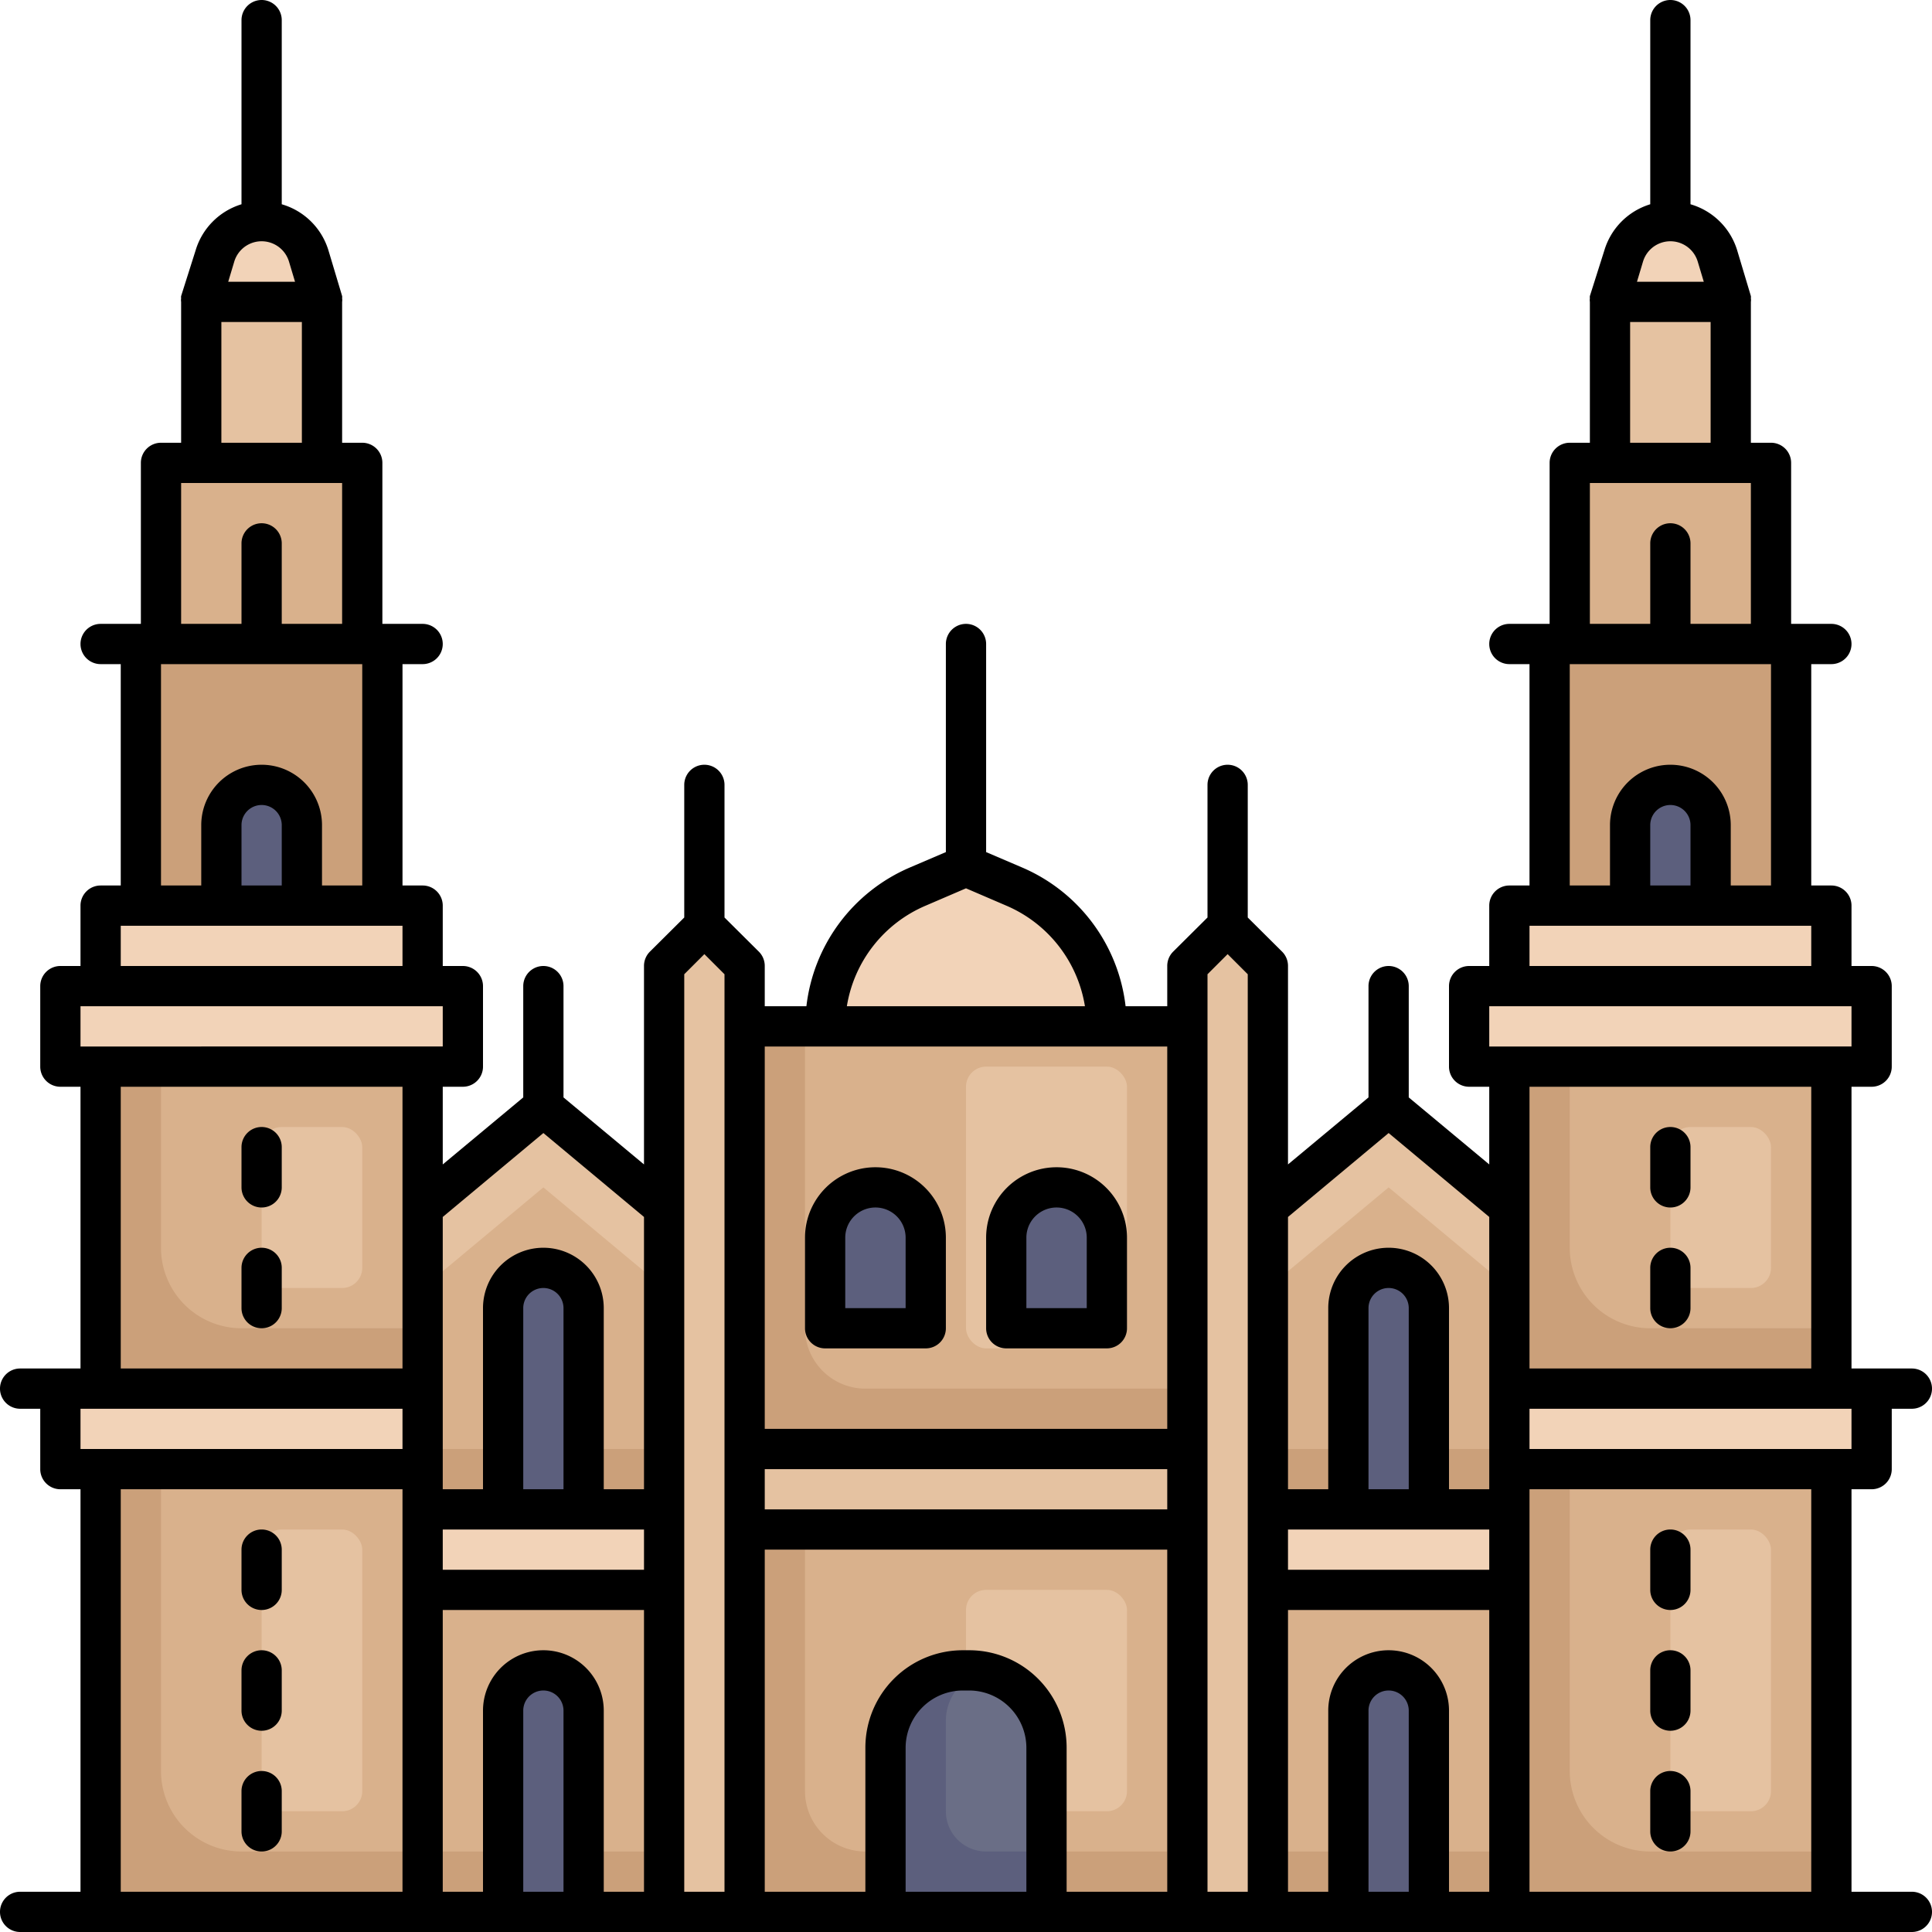 <svg xmlns="http://www.w3.org/2000/svg" version="1.1" xmlns:xlink="http://www.w3.org/1999/xlink" width="512" height="512" x="0" y="0" viewBox="0 0 96 96" style="enable-background:new 0 0 512 512" xml:space="preserve" class=""><g><path fill="#f2d3b8" d="M48 43a7 7 0 0 1 7 7v1H41v-1a7 7 0 0 1 7-7z" opacity="1" data-original="#f2d3b8"></path><path fill="#cba07a" d="M37 51h22v44H37z" opacity="1" data-original="#cba07a"></path><path fill="#e5c2a1" d="M37 72h22v4H37z" opacity="1" data-original="#e5c2a1"></path><path fill="#d9b18c" d="M40 77h18v15H43a3 3 0 0 1-3-3V77z" opacity="1" data-original="#d9b18c" class=""></path><rect width="8" height="11" x="48" y="79" fill="#e5c2a1" rx="1" opacity="1" data-original="#e5c2a1"></rect><path fill="#d9b18c" d="M40 51h19v18H43a3 3 0 0 1-3-3V51z" opacity="1" data-original="#d9b18c" class=""></path><rect width="8" height="14" x="48" y="53" fill="#e5c2a1" rx="1" opacity="1" data-original="#e5c2a1"></rect><path fill="#5c5f7d" d="M43.5 59a2.5 2.5 0 0 1 2.5 2.5V66h-5v-4.5a2.5 2.5 0 0 1 2.5-2.5zM52.5 59a2.5 2.5 0 0 1 2.5 2.5V66h-5v-4.5a2.5 2.5 0 0 1 2.5-2.5zM48 83a4 4 0 0 1 4 4v8h-8v-8a4 4 0 0 1 4-4z" opacity="1" data-original="#5c5f7d" class=""></path><path fill="#6a6e86" d="M49.5 83a2.5 2.5 0 0 1 2.5 2.5V92h-3a2 2 0 0 1-2-2v-4.5a2.5 2.5 0 0 1 2.5-2.5z" opacity="1" data-original="#6a6e86" class=""></path><path fill="#e5c2a1" d="m33 48 2-2 2 2v47h-4zM59 48l2-2 2 2v47h-4zM33 60v35H21V60l6-5z" opacity="1" data-original="#e5c2a1"></path><path fill="#d9b18c" d="M33 64v31H21V64l6-5z" opacity="1" data-original="#d9b18c" class=""></path><path fill="#cba07a" d="M21 72h12v3H21zM21 92h12v3H21z" opacity="1" data-original="#cba07a"></path><path fill="#5c5f7d" d="M27 63a2 2 0 0 1 2 2v10h-4V65a2 2 0 0 1 2-2zM27 83a2 2 0 0 1 2 2v10h-4V85a2 2 0 0 1 2-2z" opacity="1" data-original="#5c5f7d" class=""></path><path fill="#f2d3b8" d="M21 75h12v4H21z" opacity="1" data-original="#f2d3b8"></path><path fill="#e5c2a1" d="M75 60v35H63V60l6-5z" opacity="1" data-original="#e5c2a1"></path><path fill="#d9b18c" d="M75 64v31H63V64l6-5z" opacity="1" data-original="#d9b18c" class=""></path><path fill="#cba07a" d="M63 72h12v3H63zM63 92h12v3H63z" opacity="1" data-original="#cba07a"></path><path fill="#5c5f7d" d="M69 63a2 2 0 0 1 2 2v10h-4V65a2 2 0 0 1 2-2zM69 83a2 2 0 0 1 2 2v10h-4V85a2 2 0 0 1 2-2z" opacity="1" data-original="#5c5f7d" class=""></path><path fill="#f2d3b8" d="M63 75h12v4H63z" opacity="1" data-original="#f2d3b8"></path><path fill="#cba07a" d="M7 32h12v13H7z" opacity="1" data-original="#cba07a"></path><path fill="#5c5f7d" d="M13 39a2 2 0 0 1 2 2v4h-4v-4a2 2 0 0 1 2-2z" opacity="1" data-original="#5c5f7d" class=""></path><path fill="#d9b18c" d="M8 23h10v9H8z" opacity="1" data-original="#d9b18c" class=""></path><path fill="#e5c2a1" d="M10 15h6v8h-6z" opacity="1" data-original="#e5c2a1"></path><path fill="#f2d3b8" d="M13 11a3 3 0 0 1 3 3v1h-6v-1a3 3 0 0 1 3-3z" opacity="1" data-original="#f2d3b8"></path><path fill="#cba07a" d="M5 53h16v16H5z" opacity="1" data-original="#cba07a"></path><path fill="#d9b18c" d="M8 53h13v13h-9a4 4 0 0 1-4-4v-9z" opacity="1" data-original="#d9b18c" class=""></path><rect width="5" height="8" x="13" y="56" fill="#e5c2a1" rx="1" opacity="1" data-original="#e5c2a1"></rect><path fill="#f2d3b8" d="M3 69h18v4H3zM3 49h20v4H3zM5 45h16v4H5z" opacity="1" data-original="#f2d3b8"></path><path fill="#cba07a" d="M5 73h16v22H5z" opacity="1" data-original="#cba07a"></path><path fill="#d9b18c" d="M8 73h13v19h-9a4 4 0 0 1-4-4V73z" opacity="1" data-original="#d9b18c" class=""></path><rect width="5" height="14" x="13" y="76" fill="#e5c2a1" rx="1" opacity="1" data-original="#e5c2a1"></rect><path fill="#cba07a" d="M77 32h12v13H77z" opacity="1" data-original="#cba07a"></path><path fill="#5c5f7d" d="M83 39a2 2 0 0 1 2 2v4h-4v-4a2 2 0 0 1 2-2z" opacity="1" data-original="#5c5f7d" class=""></path><path fill="#d9b18c" d="M78 23h10v9H78z" opacity="1" data-original="#d9b18c" class=""></path><path fill="#e5c2a1" d="M80 15h6v8h-6z" opacity="1" data-original="#e5c2a1"></path><path fill="#f2d3b8" d="M83 11a3 3 0 0 1 3 3v1h-6v-1a3 3 0 0 1 3-3z" opacity="1" data-original="#f2d3b8"></path><path fill="#cba07a" d="M75 53h16v16H75z" opacity="1" data-original="#cba07a"></path><path fill="#d9b18c" d="M78 53h13v13h-9a4 4 0 0 1-4-4v-9z" opacity="1" data-original="#d9b18c" class=""></path><rect width="5" height="8" x="83" y="56" fill="#e5c2a1" rx="1" opacity="1" data-original="#e5c2a1"></rect><path fill="#f2d3b8" d="M75 69h18v4H75zM73 49h20v4H73zM75 45h16v4H75z" opacity="1" data-original="#f2d3b8"></path><path fill="#cba07a" d="M75 73h16v22H75z" opacity="1" data-original="#cba07a"></path><path fill="#d9b18c" d="M78 73h13v19h-9a4 4 0 0 1-4-4V73z" opacity="1" data-original="#d9b18c" class=""></path><rect width="5" height="14" x="83" y="76" fill="#e5c2a1" rx="1" opacity="1" data-original="#e5c2a1"></rect><g fill="#39426a"><path d="M95 94h-3V74h1a1 1 0 0 0 1-1v-3h1a1 1 0 0 0 0-2h-3V54h1a1 1 0 0 0 1-1v-4a1 1 0 0 0-1-1h-1v-3a1 1 0 0 0-1-1h-1V33h1a1 1 0 0 0 0-2h-2v-8a1 1 0 0 0-1-1h-1v-7a.58.58 0 0 0 0-.18.4.4 0 0 0 0-.11l-.68-2.27A3.42 3.42 0 0 0 84 10.15V1a1 1 0 0 0-2 0v9.15a3.42 3.42 0 0 0-2.28 2.29L79 14.71a.4.4 0 0 0 0 .11.58.58 0 0 0 0 .18v7h-1a1 1 0 0 0-1 1v8h-2a1 1 0 0 0 0 2h1v11h-1a1 1 0 0 0-1 1v3h-1a1 1 0 0 0-1 1v4a1 1 0 0 0 1 1h1v3.86l-4-3.33V49a1 1 0 0 0-2 0v5.53l-4 3.33V48a1 1 0 0 0-.29-.71L62 45.59V39a1 1 0 0 0-2 0v6.59l-1.71 1.7A1 1 0 0 0 58 48v2h-2.07a8.57 8.57 0 0 0-5.13-6.89l-1.8-.77V32a1 1 0 0 0-2 0v10.34l-1.8.77A8.57 8.57 0 0 0 40.07 50H38v-2a1 1 0 0 0-.29-.71L36 45.59V39a1 1 0 0 0-2 0v6.59l-1.71 1.7A1 1 0 0 0 32 48v9.86l-4-3.33V49a1 1 0 0 0-2 0v5.53l-4 3.33V54h1a1 1 0 0 0 1-1v-4a1 1 0 0 0-1-1h-1v-3a1 1 0 0 0-1-1h-1V33h1a1 1 0 0 0 0-2h-2v-8a1 1 0 0 0-1-1h-1v-7a.58.58 0 0 0 0-.18.4.4 0 0 0 0-.11l-.68-2.27A3.42 3.42 0 0 0 14 10.15V1a1 1 0 0 0-2 0v9.15a3.42 3.42 0 0 0-2.28 2.29L9 14.71a.4.4 0 0 0 0 .11.58.58 0 0 0 0 .18v7H8a1 1 0 0 0-1 1v8H5a1 1 0 0 0 0 2h1v11H5a1 1 0 0 0-1 1v3H3a1 1 0 0 0-1 1v4a1 1 0 0 0 1 1h1v14H1a1 1 0 0 0 0 2h1v3a1 1 0 0 0 1 1h1v20H1a1 1 0 0 0 0 2h94a1 1 0 0 0 0-2zm-3-22H76v-2h16zm-28 4h10v2H64zm6-2h-2v-9a1 1 0 0 1 2 0zm11.64-61a1.42 1.42 0 0 1 2.72 0l.3 1h-3.32zM81 16h4v6h-4zm-2 8h8v7h-3v-4a1 1 0 0 0-2 0v4h-3zm-1 9h10v11h-2v-3a3 3 0 0 0-6 0v3h-2zm6 11h-2v-3a1 1 0 0 1 2 0zm-8 2h14v2H76zm-2 4h18v2H74zm16 4v14H76V54zm-21 2.3 5 4.17V74h-2v-9a3 3 0 0 0-6 0v9h-2V60.47zM38 73h20v2H38zm8-28 2-.86 2 .86a6.57 6.57 0 0 1 3.91 5H42.08A6.57 6.57 0 0 1 46 45zm-5 7h17v19H38V52zM4 72v-2h16v2zm18 4h10v2H22zm6-2h-2v-9a1 1 0 0 1 2 0zm-1-17.7 5 4.17V74h-2v-9a3 3 0 0 0-6 0v9h-2V60.47zM11.64 13a1.42 1.42 0 0 1 2.72 0l.3 1h-3.32zM11 16h4v6h-4zm-2 8h8v7h-3v-4a1 1 0 0 0-2 0v4H9zm-1 9h10v11h-2v-3a3 3 0 0 0-6 0v3H8zm6 11h-2v-3a1 1 0 0 1 2 0zm-8 2h14v2H6zm-2 4h18v2H4zm2 4h14v14H6zm0 20h14v20H6zm16 6h10v14h-2v-9a3 3 0 0 0-6 0v9h-2zm4 14v-9a1 1 0 0 1 2 0v9zm8-15V48.41l1-1 1 1V94h-2zm4-2h20v17h-5v-7.16A4.84 4.84 0 0 0 48.16 82h-.32A4.84 4.84 0 0 0 43 86.84V94h-5zm7 17v-7.16A2.85 2.85 0 0 1 47.84 84h.32A2.85 2.85 0 0 1 51 86.84V94zm15-18V48.41l1-1 1 1V94h-2zm4 4h10v14h-2v-9a3 3 0 0 0-6 0v9h-2zm4 14v-9a1 1 0 0 1 2 0v9zm8-15v-5h14v20H76z" fill="#000000" opacity="1" data-original="#39426a" class=""></path><path d="M83 60a1 1 0 0 0 1-1v-2a1 1 0 0 0-2 0v2a1 1 0 0 0 1 1zM83 66a1 1 0 0 0 1-1v-2a1 1 0 0 0-2 0v2a1 1 0 0 0 1 1zM83 76a1 1 0 0 0-1 1v2a1 1 0 0 0 2 0v-2a1 1 0 0 0-1-1zM83 82a1 1 0 0 0-1 1v2a1 1 0 0 0 2 0v-2a1 1 0 0 0-1-1zM83 88a1 1 0 0 0-1 1v2a1 1 0 0 0 2 0v-2a1 1 0 0 0-1-1zM13 56a1 1 0 0 0-1 1v2a1 1 0 0 0 2 0v-2a1 1 0 0 0-1-1zM13 62a1 1 0 0 0-1 1v2a1 1 0 0 0 2 0v-2a1 1 0 0 0-1-1zM13 76a1 1 0 0 0-1 1v2a1 1 0 0 0 2 0v-2a1 1 0 0 0-1-1zM13 82a1 1 0 0 0-1 1v2a1 1 0 0 0 2 0v-2a1 1 0 0 0-1-1zM13 88a1 1 0 0 0-1 1v2a1 1 0 0 0 2 0v-2a1 1 0 0 0-1-1zM41 67h5a1 1 0 0 0 1-1v-4.5a3.5 3.5 0 0 0-7 0V66a1 1 0 0 0 1 1zm1-5.5a1.5 1.5 0 0 1 3 0V65h-3zM50 67h5a1 1 0 0 0 1-1v-4.5a3.5 3.5 0 0 0-7 0V66a1 1 0 0 0 1 1zm1-5.5a1.5 1.5 0 0 1 3 0V65h-3z" fill="#000000" opacity="1" data-original="#39426a" class=""></path></g></g></svg>